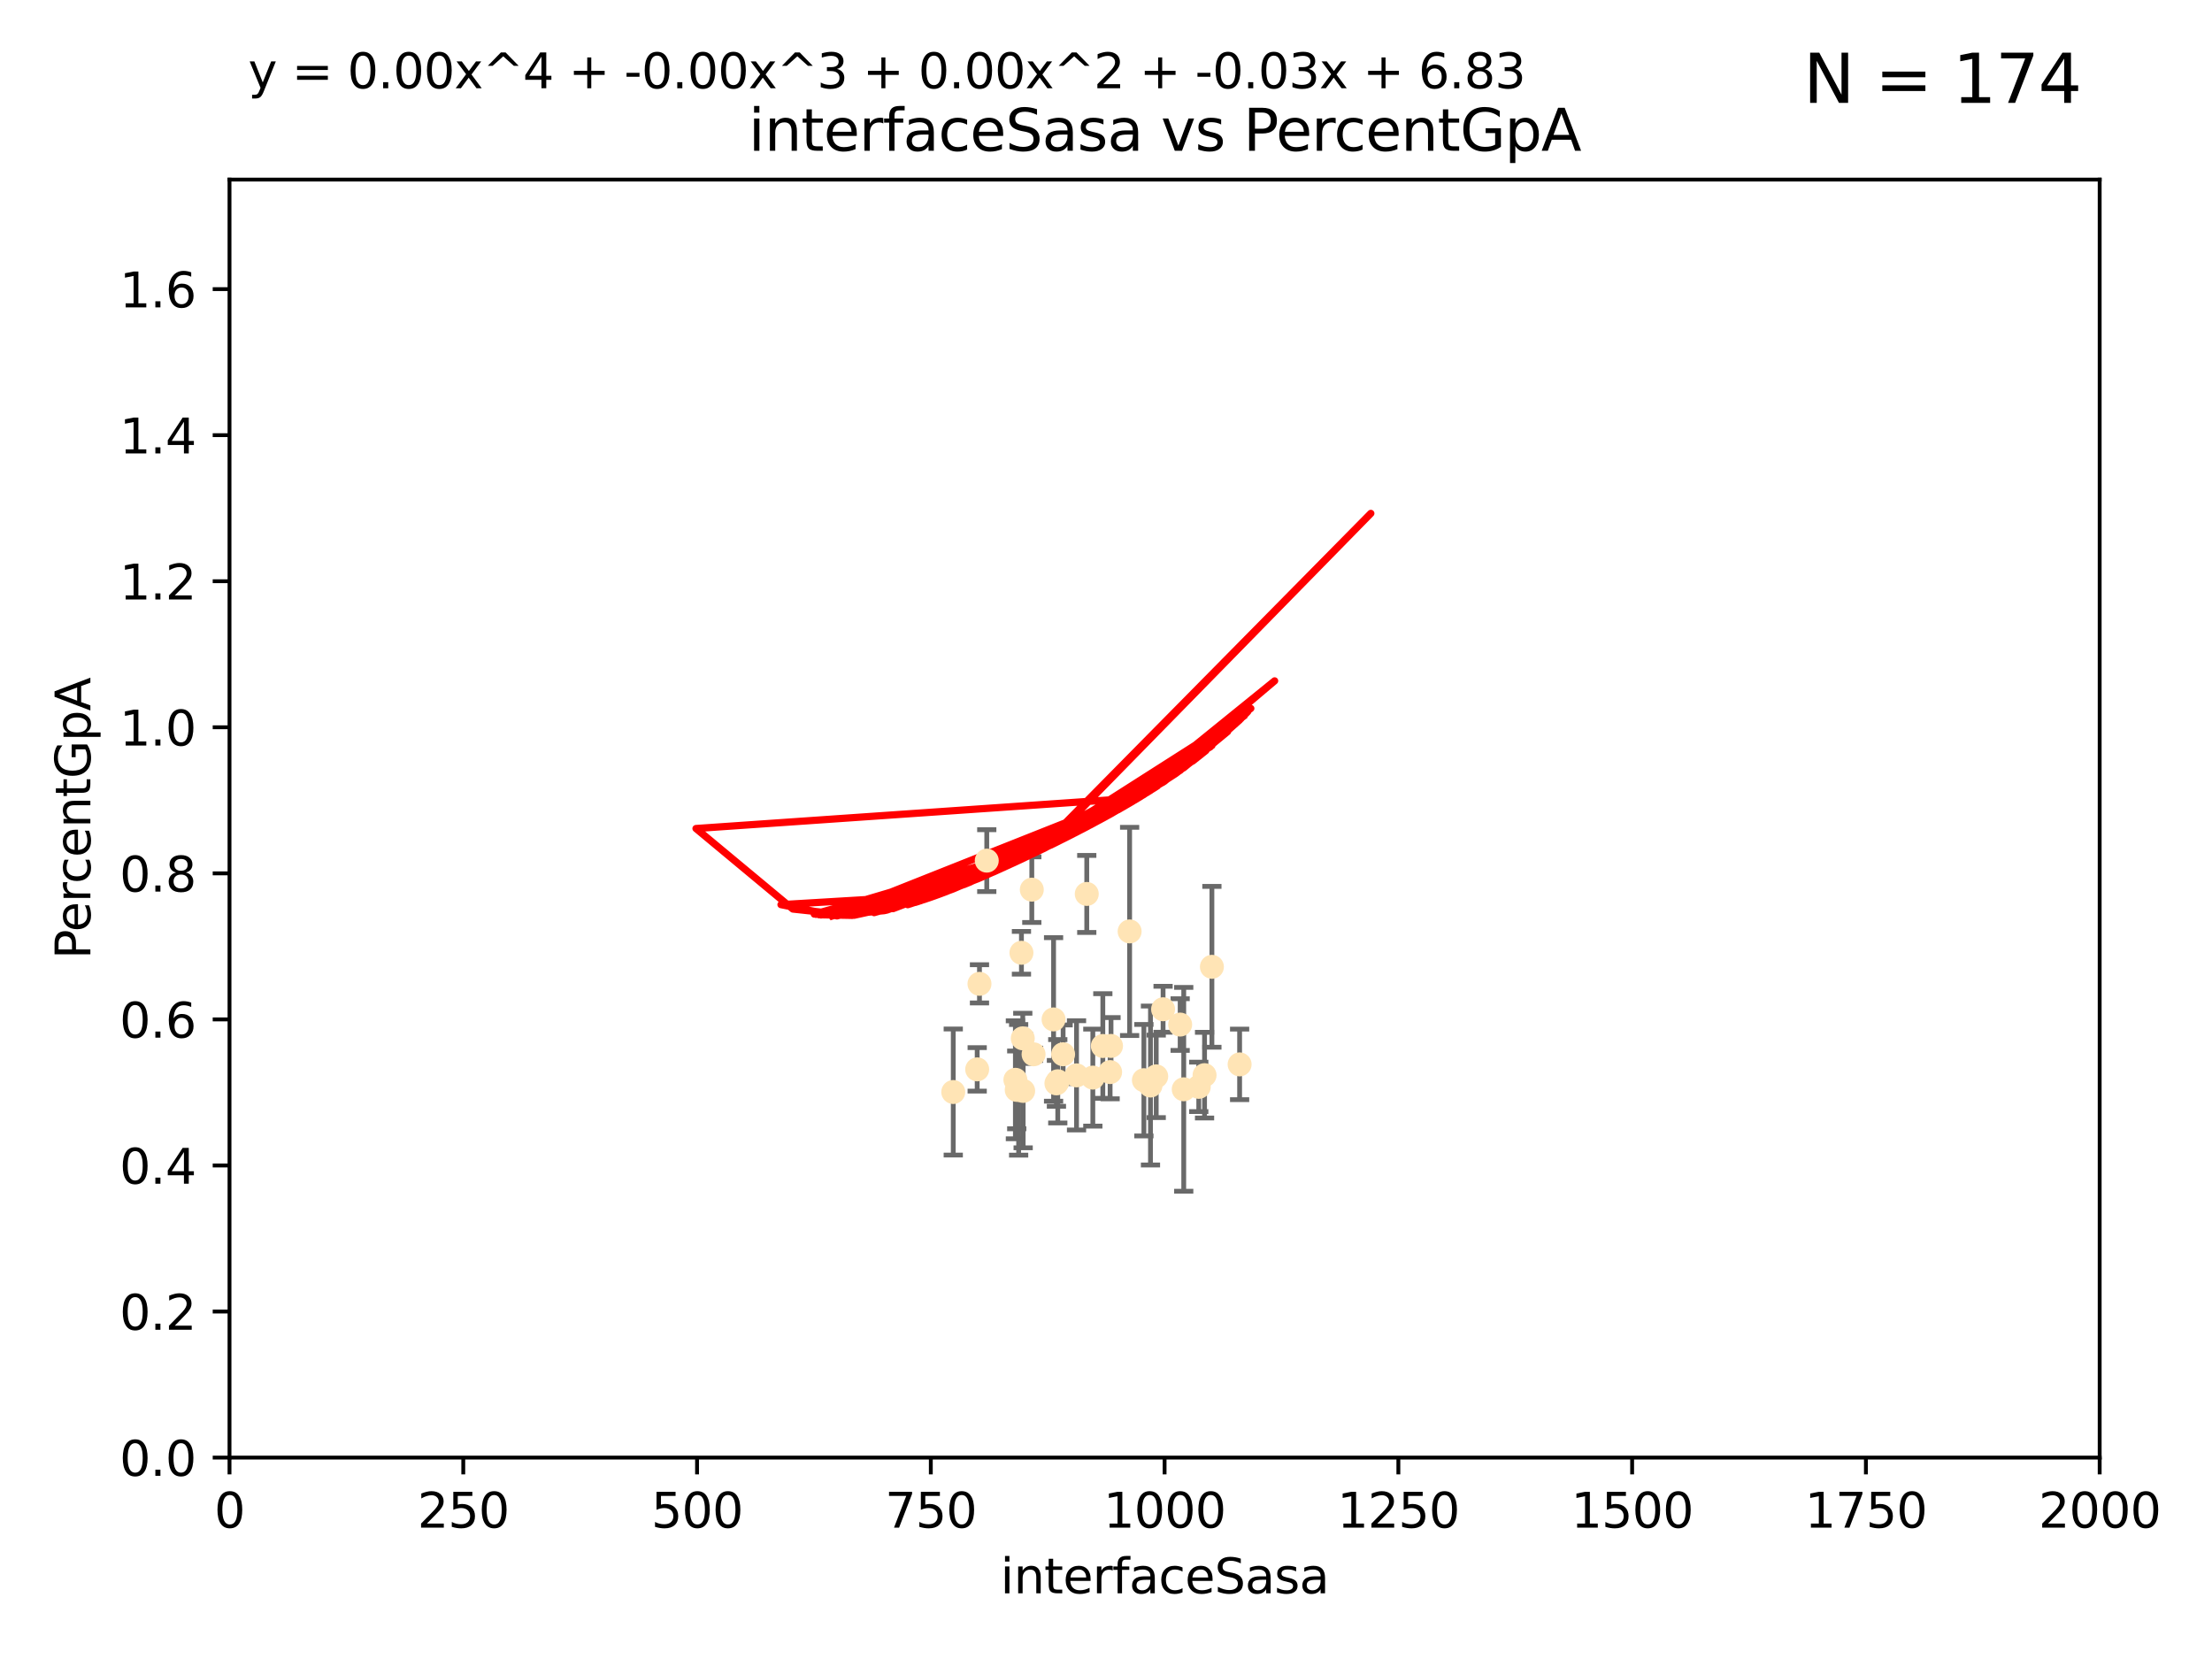 <?xml version="1.0" encoding="utf-8" standalone="no"?>
<!DOCTYPE svg PUBLIC "-//W3C//DTD SVG 1.1//EN"
  "http://www.w3.org/Graphics/SVG/1.1/DTD/svg11.dtd">
<svg xmlns:xlink="http://www.w3.org/1999/xlink" width="460.8pt" height="345.6pt" viewBox="0 0 460.8 345.6" xmlns="http://www.w3.org/2000/svg" version="1.1">
 <defs>
  <style type="text/css">*{stroke-linejoin: round; stroke-linecap: butt}</style>
 </defs>
 <g id="figure_1">
  <g id="patch_1">
   <path d="M 0 345.6 
L 460.8 345.6 
L 460.8 0 
L 0 0 
z
" style="fill: #ffffff"/>
  </g>
  <g id="axes_1">
   <g id="patch_2">
    <path d="M 47.81 303.64 
L 437.4 303.64 
L 437.4 37.411 
L 47.81 37.411 
z
" style="fill: #ffffff"/>
   </g>
   <g id="PathCollection_1">
    <defs>
     <path id="m90f644a876" d="M 0 1.118 
C 0.297 1.118 0.581 1 0.791 0.791 
C 1 0.581 1.118 0.297 1.118 0 
C 1.118 -0.297 1 -0.581 0.791 -0.791 
C 0.581 -1 0.297 -1.118 0 -1.118 
C -0.297 -1.118 -0.581 -1 -0.791 -0.791 
C -1 -0.581 -1.118 -0.297 -1.118 0 
C -1.118 0.297 -1 0.581 -0.791 0.791 
C -0.581 1 -0.297 1.118 0 1.118 
z
" style="stroke: #ffe4b5"/>
    </defs>
    <g clip-path="url(#pd48ec2a8b0)">
     <use xlink:href="#m90f644a876" x="249.725" y="226.411" style="fill: #ffe4b5; stroke: #ffe4b5"/>
     <use xlink:href="#m90f644a876" x="258.235" y="221.731" style="fill: #ffe4b5; stroke: #ffe4b5"/>
     <use xlink:href="#m90f644a876" x="226.392" y="186.224" style="fill: #ffe4b5; stroke: #ffe4b5"/>
     <use xlink:href="#m90f644a876" x="250.931" y="223.977" style="fill: #ffe4b5; stroke: #ffe4b5"/>
     <use xlink:href="#m90f644a876" x="220.354" y="225.249" style="fill: #ffe4b5; stroke: #ffe4b5"/>
     <use xlink:href="#m90f644a876" x="221.466" y="219.624" style="fill: #ffe4b5; stroke: #ffe4b5"/>
     <use xlink:href="#m90f644a876" x="239.666" y="226.135" style="fill: #ffe4b5; stroke: #ffe4b5"/>
     <use xlink:href="#m90f644a876" x="205.561" y="179.285" style="fill: #ffe4b5; stroke: #ffe4b5"/>
     <use xlink:href="#m90f644a876" x="227.656" y="224.484" style="fill: #ffe4b5; stroke: #ffe4b5"/>
     <use xlink:href="#m90f644a876" x="231.256" y="223.332" style="fill: #ffe4b5; stroke: #ffe4b5"/>
     <use xlink:href="#m90f644a876" x="220.073" y="225.686" style="fill: #ffe4b5; stroke: #ffe4b5"/>
     <use xlink:href="#m90f644a876" x="242.291" y="210.247" style="fill: #ffe4b5; stroke: #ffe4b5"/>
     <use xlink:href="#m90f644a876" x="215.312" y="219.631" style="fill: #ffe4b5; stroke: #ffe4b5"/>
     <use xlink:href="#m90f644a876" x="212.786" y="198.481" style="fill: #ffe4b5; stroke: #ffe4b5"/>
     <use xlink:href="#m90f644a876" x="204.043" y="204.951" style="fill: #ffe4b5; stroke: #ffe4b5"/>
     <use xlink:href="#m90f644a876" x="213.062" y="216.303" style="fill: #ffe4b5; stroke: #ffe4b5"/>
     <use xlink:href="#m90f644a876" x="212.201" y="227.029" style="fill: #ffe4b5; stroke: #ffe4b5"/>
     <use xlink:href="#m90f644a876" x="238.296" y="225.021" style="fill: #ffe4b5; stroke: #ffe4b5"/>
     <use xlink:href="#m90f644a876" x="211.804" y="227.043" style="fill: #ffe4b5; stroke: #ffe4b5"/>
     <use xlink:href="#m90f644a876" x="231.445" y="217.887" style="fill: #ffe4b5; stroke: #ffe4b5"/>
     <use xlink:href="#m90f644a876" x="235.322" y="194.031" style="fill: #ffe4b5; stroke: #ffe4b5"/>
     <use xlink:href="#m90f644a876" x="246.594" y="226.92" style="fill: #ffe4b5; stroke: #ffe4b5"/>
     <use xlink:href="#m90f644a876" x="211.525" y="224.942" style="fill: #ffe4b5; stroke: #ffe4b5"/>
     <use xlink:href="#m90f644a876" x="240.862" y="224.228" style="fill: #ffe4b5; stroke: #ffe4b5"/>
     <use xlink:href="#m90f644a876" x="229.739" y="217.903" style="fill: #ffe4b5; stroke: #ffe4b5"/>
     <use xlink:href="#m90f644a876" x="214.944" y="185.331" style="fill: #ffe4b5; stroke: #ffe4b5"/>
     <use xlink:href="#m90f644a876" x="213.144" y="227.252" style="fill: #ffe4b5; stroke: #ffe4b5"/>
     <use xlink:href="#m90f644a876" x="224.261" y="224.019" style="fill: #ffe4b5; stroke: #ffe4b5"/>
     <use xlink:href="#m90f644a876" x="245.848" y="213.437" style="fill: #ffe4b5; stroke: #ffe4b5"/>
     <use xlink:href="#m90f644a876" x="252.462" y="201.405" style="fill: #ffe4b5; stroke: #ffe4b5"/>
     <use xlink:href="#m90f644a876" x="198.581" y="227.487" style="fill: #ffe4b5; stroke: #ffe4b5"/>
     <use xlink:href="#m90f644a876" x="203.566" y="222.767" style="fill: #ffe4b5; stroke: #ffe4b5"/>
     <use xlink:href="#m90f644a876" x="219.479" y="212.364" style="fill: #ffe4b5; stroke: #ffe4b5"/>
    </g>
   </g>
   <g id="matplotlib.axis_1">
    <g id="xtick_1">
     <g id="line2d_1">
      <defs>
       <path id="m50565e0f69" d="M 0 0 
L 0 3.5 
" style="stroke: #000000; stroke-width: 0.8"/>
      </defs>
      <g>
       <use xlink:href="#m50565e0f69" x="47.81" y="303.64" style="stroke: #000000; stroke-width: 0.8"/>
      </g>
     </g>
     <g id="text_1">
      <!-- 0 -->
      <g transform="translate(44.629 318.238)scale(0.1 -0.1)">
       <defs>
        <path id="DejaVuSans-30" d="M 2034 4250 
Q 1547 4250 1301 3770 
Q 1056 3291 1056 2328 
Q 1056 1369 1301 889 
Q 1547 409 2034 409 
Q 2525 409 2770 889 
Q 3016 1369 3016 2328 
Q 3016 3291 2770 3770 
Q 2525 4250 2034 4250 
z
M 2034 4750 
Q 2819 4750 3233 4129 
Q 3647 3509 3647 2328 
Q 3647 1150 3233 529 
Q 2819 -91 2034 -91 
Q 1250 -91 836 529 
Q 422 1150 422 2328 
Q 422 3509 836 4129 
Q 1250 4750 2034 4750 
z
" transform="scale(0.016)"/>
       </defs>
       <use xlink:href="#DejaVuSans-30"/>
      </g>
     </g>
    </g>
    <g id="xtick_2">
     <g id="line2d_2">
      <g>
       <use xlink:href="#m50565e0f69" x="96.509" y="303.64" style="stroke: #000000; stroke-width: 0.8"/>
      </g>
     </g>
     <g id="text_2">
      <!-- 250 -->
      <g transform="translate(86.965 318.238)scale(0.1 -0.1)">
       <defs>
        <path id="DejaVuSans-32" d="M 1228 531 
L 3431 531 
L 3431 0 
L 469 0 
L 469 531 
Q 828 903 1448 1529 
Q 2069 2156 2228 2338 
Q 2531 2678 2651 2914 
Q 2772 3150 2772 3378 
Q 2772 3750 2511 3984 
Q 2250 4219 1831 4219 
Q 1534 4219 1204 4116 
Q 875 4013 500 3803 
L 500 4441 
Q 881 4594 1212 4672 
Q 1544 4750 1819 4750 
Q 2544 4750 2975 4387 
Q 3406 4025 3406 3419 
Q 3406 3131 3298 2873 
Q 3191 2616 2906 2266 
Q 2828 2175 2409 1742 
Q 1991 1309 1228 531 
z
" transform="scale(0.016)"/>
        <path id="DejaVuSans-35" d="M 691 4666 
L 3169 4666 
L 3169 4134 
L 1269 4134 
L 1269 2991 
Q 1406 3038 1543 3061 
Q 1681 3084 1819 3084 
Q 2600 3084 3056 2656 
Q 3513 2228 3513 1497 
Q 3513 744 3044 326 
Q 2575 -91 1722 -91 
Q 1428 -91 1123 -41 
Q 819 9 494 109 
L 494 744 
Q 775 591 1075 516 
Q 1375 441 1709 441 
Q 2250 441 2565 725 
Q 2881 1009 2881 1497 
Q 2881 1984 2565 2268 
Q 2250 2553 1709 2553 
Q 1456 2553 1204 2497 
Q 953 2441 691 2322 
L 691 4666 
z
" transform="scale(0.016)"/>
       </defs>
       <use xlink:href="#DejaVuSans-32"/>
       <use xlink:href="#DejaVuSans-35" x="63.623"/>
       <use xlink:href="#DejaVuSans-30" x="127.246"/>
      </g>
     </g>
    </g>
    <g id="xtick_3">
     <g id="line2d_3">
      <g>
       <use xlink:href="#m50565e0f69" x="145.208" y="303.64" style="stroke: #000000; stroke-width: 0.8"/>
      </g>
     </g>
     <g id="text_3">
      <!-- 500 -->
      <g transform="translate(135.664 318.238)scale(0.1 -0.1)">
       <use xlink:href="#DejaVuSans-35"/>
       <use xlink:href="#DejaVuSans-30" x="63.623"/>
       <use xlink:href="#DejaVuSans-30" x="127.246"/>
      </g>
     </g>
    </g>
    <g id="xtick_4">
     <g id="line2d_4">
      <g>
       <use xlink:href="#m50565e0f69" x="193.906" y="303.64" style="stroke: #000000; stroke-width: 0.8"/>
      </g>
     </g>
     <g id="text_4">
      <!-- 750 -->
      <g transform="translate(184.363 318.238)scale(0.1 -0.1)">
       <defs>
        <path id="DejaVuSans-37" d="M 525 4666 
L 3525 4666 
L 3525 4397 
L 1831 0 
L 1172 0 
L 2766 4134 
L 525 4134 
L 525 4666 
z
" transform="scale(0.016)"/>
       </defs>
       <use xlink:href="#DejaVuSans-37"/>
       <use xlink:href="#DejaVuSans-35" x="63.623"/>
       <use xlink:href="#DejaVuSans-30" x="127.246"/>
      </g>
     </g>
    </g>
    <g id="xtick_5">
     <g id="line2d_5">
      <g>
       <use xlink:href="#m50565e0f69" x="242.605" y="303.64" style="stroke: #000000; stroke-width: 0.8"/>
      </g>
     </g>
     <g id="text_5">
      <!-- 1000 -->
      <g transform="translate(229.88 318.238)scale(0.1 -0.1)">
       <defs>
        <path id="DejaVuSans-31" d="M 794 531 
L 1825 531 
L 1825 4091 
L 703 3866 
L 703 4441 
L 1819 4666 
L 2450 4666 
L 2450 531 
L 3481 531 
L 3481 0 
L 794 0 
L 794 531 
z
" transform="scale(0.016)"/>
       </defs>
       <use xlink:href="#DejaVuSans-31"/>
       <use xlink:href="#DejaVuSans-30" x="63.623"/>
       <use xlink:href="#DejaVuSans-30" x="127.246"/>
       <use xlink:href="#DejaVuSans-30" x="190.869"/>
      </g>
     </g>
    </g>
    <g id="xtick_6">
     <g id="line2d_6">
      <g>
       <use xlink:href="#m50565e0f69" x="291.304" y="303.64" style="stroke: #000000; stroke-width: 0.8"/>
      </g>
     </g>
     <g id="text_6">
      <!-- 1250 -->
      <g transform="translate(278.579 318.238)scale(0.1 -0.1)">
       <use xlink:href="#DejaVuSans-31"/>
       <use xlink:href="#DejaVuSans-32" x="63.623"/>
       <use xlink:href="#DejaVuSans-35" x="127.246"/>
       <use xlink:href="#DejaVuSans-30" x="190.869"/>
      </g>
     </g>
    </g>
    <g id="xtick_7">
     <g id="line2d_7">
      <g>
       <use xlink:href="#m50565e0f69" x="340.002" y="303.64" style="stroke: #000000; stroke-width: 0.8"/>
      </g>
     </g>
     <g id="text_7">
      <!-- 1500 -->
      <g transform="translate(327.277 318.238)scale(0.1 -0.1)">
       <use xlink:href="#DejaVuSans-31"/>
       <use xlink:href="#DejaVuSans-35" x="63.623"/>
       <use xlink:href="#DejaVuSans-30" x="127.246"/>
       <use xlink:href="#DejaVuSans-30" x="190.869"/>
      </g>
     </g>
    </g>
    <g id="xtick_8">
     <g id="line2d_8">
      <g>
       <use xlink:href="#m50565e0f69" x="388.701" y="303.64" style="stroke: #000000; stroke-width: 0.8"/>
      </g>
     </g>
     <g id="text_8">
      <!-- 1750 -->
      <g transform="translate(375.976 318.238)scale(0.1 -0.1)">
       <use xlink:href="#DejaVuSans-31"/>
       <use xlink:href="#DejaVuSans-37" x="63.623"/>
       <use xlink:href="#DejaVuSans-35" x="127.246"/>
       <use xlink:href="#DejaVuSans-30" x="190.869"/>
      </g>
     </g>
    </g>
    <g id="xtick_9">
     <g id="line2d_9">
      <g>
       <use xlink:href="#m50565e0f69" x="437.4" y="303.64" style="stroke: #000000; stroke-width: 0.8"/>
      </g>
     </g>
     <g id="text_9">
      <!-- 2000 -->
      <g transform="translate(424.675 318.238)scale(0.1 -0.1)">
       <use xlink:href="#DejaVuSans-32"/>
       <use xlink:href="#DejaVuSans-30" x="63.623"/>
       <use xlink:href="#DejaVuSans-30" x="127.246"/>
       <use xlink:href="#DejaVuSans-30" x="190.869"/>
      </g>
     </g>
    </g>
    <g id="text_10">
     <!-- interfaceSasa -->
     <g transform="translate(208.398 331.917)scale(0.1 -0.1)">
      <defs>
       <path id="DejaVuSans-69" d="M 603 3500 
L 1178 3500 
L 1178 0 
L 603 0 
L 603 3500 
z
M 603 4863 
L 1178 4863 
L 1178 4134 
L 603 4134 
L 603 4863 
z
" transform="scale(0.016)"/>
       <path id="DejaVuSans-6e" d="M 3513 2113 
L 3513 0 
L 2938 0 
L 2938 2094 
Q 2938 2591 2744 2837 
Q 2550 3084 2163 3084 
Q 1697 3084 1428 2787 
Q 1159 2491 1159 1978 
L 1159 0 
L 581 0 
L 581 3500 
L 1159 3500 
L 1159 2956 
Q 1366 3272 1645 3428 
Q 1925 3584 2291 3584 
Q 2894 3584 3203 3211 
Q 3513 2838 3513 2113 
z
" transform="scale(0.016)"/>
       <path id="DejaVuSans-74" d="M 1172 4494 
L 1172 3500 
L 2356 3500 
L 2356 3053 
L 1172 3053 
L 1172 1153 
Q 1172 725 1289 603 
Q 1406 481 1766 481 
L 2356 481 
L 2356 0 
L 1766 0 
Q 1100 0 847 248 
Q 594 497 594 1153 
L 594 3053 
L 172 3053 
L 172 3500 
L 594 3500 
L 594 4494 
L 1172 4494 
z
" transform="scale(0.016)"/>
       <path id="DejaVuSans-65" d="M 3597 1894 
L 3597 1613 
L 953 1613 
Q 991 1019 1311 708 
Q 1631 397 2203 397 
Q 2534 397 2845 478 
Q 3156 559 3463 722 
L 3463 178 
Q 3153 47 2828 -22 
Q 2503 -91 2169 -91 
Q 1331 -91 842 396 
Q 353 884 353 1716 
Q 353 2575 817 3079 
Q 1281 3584 2069 3584 
Q 2775 3584 3186 3129 
Q 3597 2675 3597 1894 
z
M 3022 2063 
Q 3016 2534 2758 2815 
Q 2500 3097 2075 3097 
Q 1594 3097 1305 2825 
Q 1016 2553 972 2059 
L 3022 2063 
z
" transform="scale(0.016)"/>
       <path id="DejaVuSans-72" d="M 2631 2963 
Q 2534 3019 2420 3045 
Q 2306 3072 2169 3072 
Q 1681 3072 1420 2755 
Q 1159 2438 1159 1844 
L 1159 0 
L 581 0 
L 581 3500 
L 1159 3500 
L 1159 2956 
Q 1341 3275 1631 3429 
Q 1922 3584 2338 3584 
Q 2397 3584 2469 3576 
Q 2541 3569 2628 3553 
L 2631 2963 
z
" transform="scale(0.016)"/>
       <path id="DejaVuSans-66" d="M 2375 4863 
L 2375 4384 
L 1825 4384 
Q 1516 4384 1395 4259 
Q 1275 4134 1275 3809 
L 1275 3500 
L 2222 3500 
L 2222 3053 
L 1275 3053 
L 1275 0 
L 697 0 
L 697 3053 
L 147 3053 
L 147 3500 
L 697 3500 
L 697 3744 
Q 697 4328 969 4595 
Q 1241 4863 1831 4863 
L 2375 4863 
z
" transform="scale(0.016)"/>
       <path id="DejaVuSans-61" d="M 2194 1759 
Q 1497 1759 1228 1600 
Q 959 1441 959 1056 
Q 959 750 1161 570 
Q 1363 391 1709 391 
Q 2188 391 2477 730 
Q 2766 1069 2766 1631 
L 2766 1759 
L 2194 1759 
z
M 3341 1997 
L 3341 0 
L 2766 0 
L 2766 531 
Q 2569 213 2275 61 
Q 1981 -91 1556 -91 
Q 1019 -91 701 211 
Q 384 513 384 1019 
Q 384 1609 779 1909 
Q 1175 2209 1959 2209 
L 2766 2209 
L 2766 2266 
Q 2766 2663 2505 2880 
Q 2244 3097 1772 3097 
Q 1472 3097 1187 3025 
Q 903 2953 641 2809 
L 641 3341 
Q 956 3463 1253 3523 
Q 1550 3584 1831 3584 
Q 2591 3584 2966 3190 
Q 3341 2797 3341 1997 
z
" transform="scale(0.016)"/>
       <path id="DejaVuSans-63" d="M 3122 3366 
L 3122 2828 
Q 2878 2963 2633 3030 
Q 2388 3097 2138 3097 
Q 1578 3097 1268 2742 
Q 959 2388 959 1747 
Q 959 1106 1268 751 
Q 1578 397 2138 397 
Q 2388 397 2633 464 
Q 2878 531 3122 666 
L 3122 134 
Q 2881 22 2623 -34 
Q 2366 -91 2075 -91 
Q 1284 -91 818 406 
Q 353 903 353 1747 
Q 353 2603 823 3093 
Q 1294 3584 2113 3584 
Q 2378 3584 2631 3529 
Q 2884 3475 3122 3366 
z
" transform="scale(0.016)"/>
       <path id="DejaVuSans-53" d="M 3425 4513 
L 3425 3897 
Q 3066 4069 2747 4153 
Q 2428 4238 2131 4238 
Q 1616 4238 1336 4038 
Q 1056 3838 1056 3469 
Q 1056 3159 1242 3001 
Q 1428 2844 1947 2747 
L 2328 2669 
Q 3034 2534 3370 2195 
Q 3706 1856 3706 1288 
Q 3706 609 3251 259 
Q 2797 -91 1919 -91 
Q 1588 -91 1214 -16 
Q 841 59 441 206 
L 441 856 
Q 825 641 1194 531 
Q 1563 422 1919 422 
Q 2459 422 2753 634 
Q 3047 847 3047 1241 
Q 3047 1584 2836 1778 
Q 2625 1972 2144 2069 
L 1759 2144 
Q 1053 2284 737 2584 
Q 422 2884 422 3419 
Q 422 4038 858 4394 
Q 1294 4750 2059 4750 
Q 2388 4750 2728 4690 
Q 3069 4631 3425 4513 
z
" transform="scale(0.016)"/>
       <path id="DejaVuSans-73" d="M 2834 3397 
L 2834 2853 
Q 2591 2978 2328 3040 
Q 2066 3103 1784 3103 
Q 1356 3103 1142 2972 
Q 928 2841 928 2578 
Q 928 2378 1081 2264 
Q 1234 2150 1697 2047 
L 1894 2003 
Q 2506 1872 2764 1633 
Q 3022 1394 3022 966 
Q 3022 478 2636 193 
Q 2250 -91 1575 -91 
Q 1294 -91 989 -36 
Q 684 19 347 128 
L 347 722 
Q 666 556 975 473 
Q 1284 391 1588 391 
Q 1994 391 2212 530 
Q 2431 669 2431 922 
Q 2431 1156 2273 1281 
Q 2116 1406 1581 1522 
L 1381 1569 
Q 847 1681 609 1914 
Q 372 2147 372 2553 
Q 372 3047 722 3315 
Q 1072 3584 1716 3584 
Q 2034 3584 2315 3537 
Q 2597 3491 2834 3397 
z
" transform="scale(0.016)"/>
      </defs>
      <use xlink:href="#DejaVuSans-69"/>
      <use xlink:href="#DejaVuSans-6e" x="27.783"/>
      <use xlink:href="#DejaVuSans-74" x="91.162"/>
      <use xlink:href="#DejaVuSans-65" x="130.371"/>
      <use xlink:href="#DejaVuSans-72" x="191.895"/>
      <use xlink:href="#DejaVuSans-66" x="233.008"/>
      <use xlink:href="#DejaVuSans-61" x="268.213"/>
      <use xlink:href="#DejaVuSans-63" x="329.492"/>
      <use xlink:href="#DejaVuSans-65" x="384.473"/>
      <use xlink:href="#DejaVuSans-53" x="445.996"/>
      <use xlink:href="#DejaVuSans-61" x="509.473"/>
      <use xlink:href="#DejaVuSans-73" x="570.752"/>
      <use xlink:href="#DejaVuSans-61" x="622.852"/>
     </g>
    </g>
   </g>
   <g id="matplotlib.axis_2">
    <g id="ytick_1">
     <g id="line2d_10">
      <defs>
       <path id="m797863129a" d="M 0 0 
L -3.5 0 
" style="stroke: #000000; stroke-width: 0.8"/>
      </defs>
      <g>
       <use xlink:href="#m797863129a" x="47.81" y="303.64" style="stroke: #000000; stroke-width: 0.8"/>
      </g>
     </g>
     <g id="text_11">
      <!-- 0.0 -->
      <g transform="translate(24.907 307.439)scale(0.1 -0.1)">
       <defs>
        <path id="DejaVuSans-2e" d="M 684 794 
L 1344 794 
L 1344 0 
L 684 0 
L 684 794 
z
" transform="scale(0.016)"/>
       </defs>
       <use xlink:href="#DejaVuSans-30"/>
       <use xlink:href="#DejaVuSans-2e" x="63.623"/>
       <use xlink:href="#DejaVuSans-30" x="95.41"/>
      </g>
     </g>
    </g>
    <g id="ytick_2">
     <g id="line2d_11">
      <g>
       <use xlink:href="#m797863129a" x="47.81" y="273.214" style="stroke: #000000; stroke-width: 0.8"/>
      </g>
     </g>
     <g id="text_12">
      <!-- 0.2 -->
      <g transform="translate(24.907 277.013)scale(0.1 -0.1)">
       <use xlink:href="#DejaVuSans-30"/>
       <use xlink:href="#DejaVuSans-2e" x="63.623"/>
       <use xlink:href="#DejaVuSans-32" x="95.41"/>
      </g>
     </g>
    </g>
    <g id="ytick_3">
     <g id="line2d_12">
      <g>
       <use xlink:href="#m797863129a" x="47.81" y="242.788" style="stroke: #000000; stroke-width: 0.8"/>
      </g>
     </g>
     <g id="text_13">
      <!-- 0.4 -->
      <g transform="translate(24.907 246.587)scale(0.1 -0.1)">
       <defs>
        <path id="DejaVuSans-34" d="M 2419 4116 
L 825 1625 
L 2419 1625 
L 2419 4116 
z
M 2253 4666 
L 3047 4666 
L 3047 1625 
L 3713 1625 
L 3713 1100 
L 3047 1100 
L 3047 0 
L 2419 0 
L 2419 1100 
L 313 1100 
L 313 1709 
L 2253 4666 
z
" transform="scale(0.016)"/>
       </defs>
       <use xlink:href="#DejaVuSans-30"/>
       <use xlink:href="#DejaVuSans-2e" x="63.623"/>
       <use xlink:href="#DejaVuSans-34" x="95.41"/>
      </g>
     </g>
    </g>
    <g id="ytick_4">
     <g id="line2d_13">
      <g>
       <use xlink:href="#m797863129a" x="47.81" y="212.362" style="stroke: #000000; stroke-width: 0.8"/>
      </g>
     </g>
     <g id="text_14">
      <!-- 0.6 -->
      <g transform="translate(24.907 216.161)scale(0.1 -0.1)">
       <defs>
        <path id="DejaVuSans-36" d="M 2113 2584 
Q 1688 2584 1439 2293 
Q 1191 2003 1191 1497 
Q 1191 994 1439 701 
Q 1688 409 2113 409 
Q 2538 409 2786 701 
Q 3034 994 3034 1497 
Q 3034 2003 2786 2293 
Q 2538 2584 2113 2584 
z
M 3366 4563 
L 3366 3988 
Q 3128 4100 2886 4159 
Q 2644 4219 2406 4219 
Q 1781 4219 1451 3797 
Q 1122 3375 1075 2522 
Q 1259 2794 1537 2939 
Q 1816 3084 2150 3084 
Q 2853 3084 3261 2657 
Q 3669 2231 3669 1497 
Q 3669 778 3244 343 
Q 2819 -91 2113 -91 
Q 1303 -91 875 529 
Q 447 1150 447 2328 
Q 447 3434 972 4092 
Q 1497 4750 2381 4750 
Q 2619 4750 2861 4703 
Q 3103 4656 3366 4563 
z
" transform="scale(0.016)"/>
       </defs>
       <use xlink:href="#DejaVuSans-30"/>
       <use xlink:href="#DejaVuSans-2e" x="63.623"/>
       <use xlink:href="#DejaVuSans-36" x="95.41"/>
      </g>
     </g>
    </g>
    <g id="ytick_5">
     <g id="line2d_14">
      <g>
       <use xlink:href="#m797863129a" x="47.81" y="181.935" style="stroke: #000000; stroke-width: 0.8"/>
      </g>
     </g>
     <g id="text_15">
      <!-- 0.8 -->
      <g transform="translate(24.907 185.735)scale(0.1 -0.1)">
       <defs>
        <path id="DejaVuSans-38" d="M 2034 2216 
Q 1584 2216 1326 1975 
Q 1069 1734 1069 1313 
Q 1069 891 1326 650 
Q 1584 409 2034 409 
Q 2484 409 2743 651 
Q 3003 894 3003 1313 
Q 3003 1734 2745 1975 
Q 2488 2216 2034 2216 
z
M 1403 2484 
Q 997 2584 770 2862 
Q 544 3141 544 3541 
Q 544 4100 942 4425 
Q 1341 4750 2034 4750 
Q 2731 4750 3128 4425 
Q 3525 4100 3525 3541 
Q 3525 3141 3298 2862 
Q 3072 2584 2669 2484 
Q 3125 2378 3379 2068 
Q 3634 1759 3634 1313 
Q 3634 634 3220 271 
Q 2806 -91 2034 -91 
Q 1263 -91 848 271 
Q 434 634 434 1313 
Q 434 1759 690 2068 
Q 947 2378 1403 2484 
z
M 1172 3481 
Q 1172 3119 1398 2916 
Q 1625 2713 2034 2713 
Q 2441 2713 2670 2916 
Q 2900 3119 2900 3481 
Q 2900 3844 2670 4047 
Q 2441 4250 2034 4250 
Q 1625 4250 1398 4047 
Q 1172 3844 1172 3481 
z
" transform="scale(0.016)"/>
       </defs>
       <use xlink:href="#DejaVuSans-30"/>
       <use xlink:href="#DejaVuSans-2e" x="63.623"/>
       <use xlink:href="#DejaVuSans-38" x="95.41"/>
      </g>
     </g>
    </g>
    <g id="ytick_6">
     <g id="line2d_15">
      <g>
       <use xlink:href="#m797863129a" x="47.81" y="151.509" style="stroke: #000000; stroke-width: 0.8"/>
      </g>
     </g>
     <g id="text_16">
      <!-- 1.0 -->
      <g transform="translate(24.907 155.308)scale(0.1 -0.1)">
       <use xlink:href="#DejaVuSans-31"/>
       <use xlink:href="#DejaVuSans-2e" x="63.623"/>
       <use xlink:href="#DejaVuSans-30" x="95.41"/>
      </g>
     </g>
    </g>
    <g id="ytick_7">
     <g id="line2d_16">
      <g>
       <use xlink:href="#m797863129a" x="47.81" y="121.083" style="stroke: #000000; stroke-width: 0.8"/>
      </g>
     </g>
     <g id="text_17">
      <!-- 1.2 -->
      <g transform="translate(24.907 124.882)scale(0.1 -0.1)">
       <use xlink:href="#DejaVuSans-31"/>
       <use xlink:href="#DejaVuSans-2e" x="63.623"/>
       <use xlink:href="#DejaVuSans-32" x="95.41"/>
      </g>
     </g>
    </g>
    <g id="ytick_8">
     <g id="line2d_17">
      <g>
       <use xlink:href="#m797863129a" x="47.81" y="90.657" style="stroke: #000000; stroke-width: 0.8"/>
      </g>
     </g>
     <g id="text_18">
      <!-- 1.4 -->
      <g transform="translate(24.907 94.456)scale(0.1 -0.1)">
       <use xlink:href="#DejaVuSans-31"/>
       <use xlink:href="#DejaVuSans-2e" x="63.623"/>
       <use xlink:href="#DejaVuSans-34" x="95.41"/>
      </g>
     </g>
    </g>
    <g id="ytick_9">
     <g id="line2d_18">
      <g>
       <use xlink:href="#m797863129a" x="47.81" y="60.231" style="stroke: #000000; stroke-width: 0.8"/>
      </g>
     </g>
     <g id="text_19">
      <!-- 1.6 -->
      <g transform="translate(24.907 64.03)scale(0.1 -0.1)">
       <use xlink:href="#DejaVuSans-31"/>
       <use xlink:href="#DejaVuSans-2e" x="63.623"/>
       <use xlink:href="#DejaVuSans-36" x="95.41"/>
      </g>
     </g>
    </g>
    <g id="text_20">
     <!-- PercentGpA -->
     <g transform="translate(18.827 199.802)rotate(-90)scale(0.1 -0.1)">
      <defs>
       <path id="DejaVuSans-50" d="M 1259 4147 
L 1259 2394 
L 2053 2394 
Q 2494 2394 2734 2622 
Q 2975 2850 2975 3272 
Q 2975 3691 2734 3919 
Q 2494 4147 2053 4147 
L 1259 4147 
z
M 628 4666 
L 2053 4666 
Q 2838 4666 3239 4311 
Q 3641 3956 3641 3272 
Q 3641 2581 3239 2228 
Q 2838 1875 2053 1875 
L 1259 1875 
L 1259 0 
L 628 0 
L 628 4666 
z
" transform="scale(0.016)"/>
       <path id="DejaVuSans-47" d="M 3809 666 
L 3809 1919 
L 2778 1919 
L 2778 2438 
L 4434 2438 
L 4434 434 
Q 4069 175 3628 42 
Q 3188 -91 2688 -91 
Q 1594 -91 976 548 
Q 359 1188 359 2328 
Q 359 3472 976 4111 
Q 1594 4750 2688 4750 
Q 3144 4750 3555 4637 
Q 3966 4525 4313 4306 
L 4313 3634 
Q 3963 3931 3569 4081 
Q 3175 4231 2741 4231 
Q 1884 4231 1454 3753 
Q 1025 3275 1025 2328 
Q 1025 1384 1454 906 
Q 1884 428 2741 428 
Q 3075 428 3337 486 
Q 3600 544 3809 666 
z
" transform="scale(0.016)"/>
       <path id="DejaVuSans-70" d="M 1159 525 
L 1159 -1331 
L 581 -1331 
L 581 3500 
L 1159 3500 
L 1159 2969 
Q 1341 3281 1617 3432 
Q 1894 3584 2278 3584 
Q 2916 3584 3314 3078 
Q 3713 2572 3713 1747 
Q 3713 922 3314 415 
Q 2916 -91 2278 -91 
Q 1894 -91 1617 61 
Q 1341 213 1159 525 
z
M 3116 1747 
Q 3116 2381 2855 2742 
Q 2594 3103 2138 3103 
Q 1681 3103 1420 2742 
Q 1159 2381 1159 1747 
Q 1159 1113 1420 752 
Q 1681 391 2138 391 
Q 2594 391 2855 752 
Q 3116 1113 3116 1747 
z
" transform="scale(0.016)"/>
       <path id="DejaVuSans-41" d="M 2188 4044 
L 1331 1722 
L 3047 1722 
L 2188 4044 
z
M 1831 4666 
L 2547 4666 
L 4325 0 
L 3669 0 
L 3244 1197 
L 1141 1197 
L 716 0 
L 50 0 
L 1831 4666 
z
" transform="scale(0.016)"/>
      </defs>
      <use xlink:href="#DejaVuSans-50"/>
      <use xlink:href="#DejaVuSans-65" x="56.678"/>
      <use xlink:href="#DejaVuSans-72" x="118.201"/>
      <use xlink:href="#DejaVuSans-63" x="157.064"/>
      <use xlink:href="#DejaVuSans-65" x="212.045"/>
      <use xlink:href="#DejaVuSans-6e" x="273.568"/>
      <use xlink:href="#DejaVuSans-74" x="336.947"/>
      <use xlink:href="#DejaVuSans-47" x="376.156"/>
      <use xlink:href="#DejaVuSans-70" x="453.646"/>
      <use xlink:href="#DejaVuSans-41" x="517.123"/>
     </g>
    </g>
   </g>
   <g id="LineCollection_1">
    <path d="M 249.725 231.559 
L 249.725 221.262 
" clip-path="url(#pd48ec2a8b0)" style="fill: none; stroke: #696969"/>
    <path d="M 258.235 229.083 
L 258.235 214.379 
" clip-path="url(#pd48ec2a8b0)" style="fill: none; stroke: #696969"/>
    <path d="M 226.392 194.25 
L 226.392 178.199 
" clip-path="url(#pd48ec2a8b0)" style="fill: none; stroke: #696969"/>
    <path d="M 250.931 232.904 
L 250.931 215.05 
" clip-path="url(#pd48ec2a8b0)" style="fill: none; stroke: #696969"/>
    <path d="M 220.354 233.934 
L 220.354 216.564 
" clip-path="url(#pd48ec2a8b0)" style="fill: none; stroke: #696969"/>
    <path d="M 221.466 225.731 
L 221.466 213.516 
" clip-path="url(#pd48ec2a8b0)" style="fill: none; stroke: #696969"/>
    <path d="M 239.666 242.688 
L 239.666 209.582 
" clip-path="url(#pd48ec2a8b0)" style="fill: none; stroke: #696969"/>
    <path d="M 205.561 185.727 
L 205.561 172.842 
" clip-path="url(#pd48ec2a8b0)" style="fill: none; stroke: #696969"/>
    <path d="M 227.656 234.588 
L 227.656 214.38 
" clip-path="url(#pd48ec2a8b0)" style="fill: none; stroke: #696969"/>
    <path d="M 231.256 228.9 
L 231.256 217.765 
" clip-path="url(#pd48ec2a8b0)" style="fill: none; stroke: #696969"/>
    <path d="M 220.073 230.461 
L 220.073 220.911 
" clip-path="url(#pd48ec2a8b0)" style="fill: none; stroke: #696969"/>
    <path d="M 242.291 215.032 
L 242.291 205.463 
" clip-path="url(#pd48ec2a8b0)" style="fill: none; stroke: #696969"/>
    <path d="M 215.312 220.906 
L 215.312 218.356 
" clip-path="url(#pd48ec2a8b0)" style="fill: none; stroke: #696969"/>
    <path d="M 212.786 202.928 
L 212.786 194.034 
" clip-path="url(#pd48ec2a8b0)" style="fill: none; stroke: #696969"/>
    <path d="M 204.043 208.934 
L 204.043 200.969 
" clip-path="url(#pd48ec2a8b0)" style="fill: none; stroke: #696969"/>
    <path d="M 213.062 221.528 
L 213.062 211.077 
" clip-path="url(#pd48ec2a8b0)" style="fill: none; stroke: #696969"/>
    <path d="M 212.201 240.638 
L 212.201 213.42 
" clip-path="url(#pd48ec2a8b0)" style="fill: none; stroke: #696969"/>
    <path d="M 238.296 236.633 
L 238.296 213.409 
" clip-path="url(#pd48ec2a8b0)" style="fill: none; stroke: #696969"/>
    <path d="M 211.804 235.144 
L 211.804 218.942 
" clip-path="url(#pd48ec2a8b0)" style="fill: none; stroke: #696969"/>
    <path d="M 231.445 223.795 
L 231.445 211.979 
" clip-path="url(#pd48ec2a8b0)" style="fill: none; stroke: #696969"/>
    <path d="M 235.322 215.715 
L 235.322 172.348 
" clip-path="url(#pd48ec2a8b0)" style="fill: none; stroke: #696969"/>
    <path d="M 246.594 248.148 
L 246.594 205.692 
" clip-path="url(#pd48ec2a8b0)" style="fill: none; stroke: #696969"/>
    <path d="M 211.525 237.227 
L 211.525 212.657 
" clip-path="url(#pd48ec2a8b0)" style="fill: none; stroke: #696969"/>
    <path d="M 240.862 232.817 
L 240.862 215.638 
" clip-path="url(#pd48ec2a8b0)" style="fill: none; stroke: #696969"/>
    <path d="M 229.739 228.801 
L 229.739 207.004 
" clip-path="url(#pd48ec2a8b0)" style="fill: none; stroke: #696969"/>
    <path d="M 214.944 192.169 
L 214.944 178.494 
" clip-path="url(#pd48ec2a8b0)" style="fill: none; stroke: #696969"/>
    <path d="M 213.144 239.103 
L 213.144 215.401 
" clip-path="url(#pd48ec2a8b0)" style="fill: none; stroke: #696969"/>
    <path d="M 224.261 235.397 
L 224.261 212.641 
" clip-path="url(#pd48ec2a8b0)" style="fill: none; stroke: #696969"/>
    <path d="M 245.848 218.815 
L 245.848 208.058 
" clip-path="url(#pd48ec2a8b0)" style="fill: none; stroke: #696969"/>
    <path d="M 252.462 218.157 
L 252.462 184.653 
" clip-path="url(#pd48ec2a8b0)" style="fill: none; stroke: #696969"/>
    <path d="M 198.581 240.614 
L 198.581 214.36 
" clip-path="url(#pd48ec2a8b0)" style="fill: none; stroke: #696969"/>
    <path d="M 203.566 227.296 
L 203.566 218.238 
" clip-path="url(#pd48ec2a8b0)" style="fill: none; stroke: #696969"/>
    <path d="M 219.479 229.396 
L 219.479 195.331 
" clip-path="url(#pd48ec2a8b0)" style="fill: none; stroke: #696969"/>
   </g>
   <g id="line2d_19">
    <defs>
     <path id="m76d8394ced" d="M 2 0 
L -2 -0 
" style="stroke: #696969"/>
    </defs>
    <g clip-path="url(#pd48ec2a8b0)">
     <use xlink:href="#m76d8394ced" x="249.725" y="231.559" style="fill: #696969; stroke: #696969"/>
     <use xlink:href="#m76d8394ced" x="258.235" y="229.083" style="fill: #696969; stroke: #696969"/>
     <use xlink:href="#m76d8394ced" x="226.392" y="194.25" style="fill: #696969; stroke: #696969"/>
     <use xlink:href="#m76d8394ced" x="250.931" y="232.904" style="fill: #696969; stroke: #696969"/>
     <use xlink:href="#m76d8394ced" x="220.354" y="233.934" style="fill: #696969; stroke: #696969"/>
     <use xlink:href="#m76d8394ced" x="221.466" y="225.731" style="fill: #696969; stroke: #696969"/>
     <use xlink:href="#m76d8394ced" x="239.666" y="242.688" style="fill: #696969; stroke: #696969"/>
     <use xlink:href="#m76d8394ced" x="205.561" y="185.727" style="fill: #696969; stroke: #696969"/>
     <use xlink:href="#m76d8394ced" x="227.656" y="234.588" style="fill: #696969; stroke: #696969"/>
     <use xlink:href="#m76d8394ced" x="231.256" y="228.9" style="fill: #696969; stroke: #696969"/>
     <use xlink:href="#m76d8394ced" x="220.073" y="230.461" style="fill: #696969; stroke: #696969"/>
     <use xlink:href="#m76d8394ced" x="242.291" y="215.032" style="fill: #696969; stroke: #696969"/>
     <use xlink:href="#m76d8394ced" x="215.312" y="220.906" style="fill: #696969; stroke: #696969"/>
     <use xlink:href="#m76d8394ced" x="212.786" y="202.928" style="fill: #696969; stroke: #696969"/>
     <use xlink:href="#m76d8394ced" x="204.043" y="208.934" style="fill: #696969; stroke: #696969"/>
     <use xlink:href="#m76d8394ced" x="213.062" y="221.528" style="fill: #696969; stroke: #696969"/>
     <use xlink:href="#m76d8394ced" x="212.201" y="240.638" style="fill: #696969; stroke: #696969"/>
     <use xlink:href="#m76d8394ced" x="238.296" y="236.633" style="fill: #696969; stroke: #696969"/>
     <use xlink:href="#m76d8394ced" x="211.804" y="235.144" style="fill: #696969; stroke: #696969"/>
     <use xlink:href="#m76d8394ced" x="231.445" y="223.795" style="fill: #696969; stroke: #696969"/>
     <use xlink:href="#m76d8394ced" x="235.322" y="215.715" style="fill: #696969; stroke: #696969"/>
     <use xlink:href="#m76d8394ced" x="246.594" y="248.148" style="fill: #696969; stroke: #696969"/>
     <use xlink:href="#m76d8394ced" x="211.525" y="237.227" style="fill: #696969; stroke: #696969"/>
     <use xlink:href="#m76d8394ced" x="240.862" y="232.817" style="fill: #696969; stroke: #696969"/>
     <use xlink:href="#m76d8394ced" x="229.739" y="228.801" style="fill: #696969; stroke: #696969"/>
     <use xlink:href="#m76d8394ced" x="214.944" y="192.169" style="fill: #696969; stroke: #696969"/>
     <use xlink:href="#m76d8394ced" x="213.144" y="239.103" style="fill: #696969; stroke: #696969"/>
     <use xlink:href="#m76d8394ced" x="224.261" y="235.397" style="fill: #696969; stroke: #696969"/>
     <use xlink:href="#m76d8394ced" x="245.848" y="218.815" style="fill: #696969; stroke: #696969"/>
     <use xlink:href="#m76d8394ced" x="252.462" y="218.157" style="fill: #696969; stroke: #696969"/>
     <use xlink:href="#m76d8394ced" x="198.581" y="240.614" style="fill: #696969; stroke: #696969"/>
     <use xlink:href="#m76d8394ced" x="203.566" y="227.296" style="fill: #696969; stroke: #696969"/>
     <use xlink:href="#m76d8394ced" x="219.479" y="229.396" style="fill: #696969; stroke: #696969"/>
    </g>
   </g>
   <g id="line2d_20">
    <g clip-path="url(#pd48ec2a8b0)">
     <use xlink:href="#m76d8394ced" x="249.725" y="221.262" style="fill: #696969; stroke: #696969"/>
     <use xlink:href="#m76d8394ced" x="258.235" y="214.379" style="fill: #696969; stroke: #696969"/>
     <use xlink:href="#m76d8394ced" x="226.392" y="178.199" style="fill: #696969; stroke: #696969"/>
     <use xlink:href="#m76d8394ced" x="250.931" y="215.05" style="fill: #696969; stroke: #696969"/>
     <use xlink:href="#m76d8394ced" x="220.354" y="216.564" style="fill: #696969; stroke: #696969"/>
     <use xlink:href="#m76d8394ced" x="221.466" y="213.516" style="fill: #696969; stroke: #696969"/>
     <use xlink:href="#m76d8394ced" x="239.666" y="209.582" style="fill: #696969; stroke: #696969"/>
     <use xlink:href="#m76d8394ced" x="205.561" y="172.842" style="fill: #696969; stroke: #696969"/>
     <use xlink:href="#m76d8394ced" x="227.656" y="214.38" style="fill: #696969; stroke: #696969"/>
     <use xlink:href="#m76d8394ced" x="231.256" y="217.765" style="fill: #696969; stroke: #696969"/>
     <use xlink:href="#m76d8394ced" x="220.073" y="220.911" style="fill: #696969; stroke: #696969"/>
     <use xlink:href="#m76d8394ced" x="242.291" y="205.463" style="fill: #696969; stroke: #696969"/>
     <use xlink:href="#m76d8394ced" x="215.312" y="218.356" style="fill: #696969; stroke: #696969"/>
     <use xlink:href="#m76d8394ced" x="212.786" y="194.034" style="fill: #696969; stroke: #696969"/>
     <use xlink:href="#m76d8394ced" x="204.043" y="200.969" style="fill: #696969; stroke: #696969"/>
     <use xlink:href="#m76d8394ced" x="213.062" y="211.077" style="fill: #696969; stroke: #696969"/>
     <use xlink:href="#m76d8394ced" x="212.201" y="213.42" style="fill: #696969; stroke: #696969"/>
     <use xlink:href="#m76d8394ced" x="238.296" y="213.409" style="fill: #696969; stroke: #696969"/>
     <use xlink:href="#m76d8394ced" x="211.804" y="218.942" style="fill: #696969; stroke: #696969"/>
     <use xlink:href="#m76d8394ced" x="231.445" y="211.979" style="fill: #696969; stroke: #696969"/>
     <use xlink:href="#m76d8394ced" x="235.322" y="172.348" style="fill: #696969; stroke: #696969"/>
     <use xlink:href="#m76d8394ced" x="246.594" y="205.692" style="fill: #696969; stroke: #696969"/>
     <use xlink:href="#m76d8394ced" x="211.525" y="212.657" style="fill: #696969; stroke: #696969"/>
     <use xlink:href="#m76d8394ced" x="240.862" y="215.638" style="fill: #696969; stroke: #696969"/>
     <use xlink:href="#m76d8394ced" x="229.739" y="207.004" style="fill: #696969; stroke: #696969"/>
     <use xlink:href="#m76d8394ced" x="214.944" y="178.494" style="fill: #696969; stroke: #696969"/>
     <use xlink:href="#m76d8394ced" x="213.144" y="215.401" style="fill: #696969; stroke: #696969"/>
     <use xlink:href="#m76d8394ced" x="224.261" y="212.641" style="fill: #696969; stroke: #696969"/>
     <use xlink:href="#m76d8394ced" x="245.848" y="208.058" style="fill: #696969; stroke: #696969"/>
     <use xlink:href="#m76d8394ced" x="252.462" y="184.653" style="fill: #696969; stroke: #696969"/>
     <use xlink:href="#m76d8394ced" x="198.581" y="214.36" style="fill: #696969; stroke: #696969"/>
     <use xlink:href="#m76d8394ced" x="203.566" y="218.238" style="fill: #696969; stroke: #696969"/>
     <use xlink:href="#m76d8394ced" x="219.479" y="195.331" style="fill: #696969; stroke: #696969"/>
    </g>
   </g>
   <g id="line2d_21">
    <path d="M 258.839 149.385 
L 235.526 167.187 
L 265.53 141.838 
L 231.145 169.69 
L 225.86 172.531 
L 242.554 162.777 
L 259.065 149.155 
L 259.932 148.255 
L 208.925 180.774 
L 258.5 149.729 
L 216.635 177.16 
L 249.725 157.562 
L 258.235 149.995 
L 222.161 174.43 
L 194.329 186.77 
L 226.392 172.252 
L 238.226 165.558 
L 250.931 156.593 
L 244.888 161.173 
L 236.422 166.654 
L 220.354 175.337 
L 231.733 169.363 
L 221.466 174.781 
L 251.201 156.371 
L 248.492 158.523 
L 201.856 183.855 
L 223.897 173.547 
L 226.614 172.136 
L 225.446 172.747 
L 214.128 178.36 
L 240.527 164.109 
L 230.29 170.161 
L 218.885 176.063 
L 226.597 172.145 
L 200.86 184.265 
L 217.42 176.78 
L 235.941 166.941 
L 232.912 168.699 
L 239.666 164.658 
L 222.518 174.25 
L 203.96 182.966 
L 194.296 186.781 
L 205.561 182.273 
L 229.119 170.799 
L 237.649 165.912 
L 231.256 169.628 
L 250.183 157.198 
L 220.073 175.476 
L 207.351 181.482 
L 195.114 186.489 
L 182.088 190.124 
L 242.291 162.952 
L 203.825 183.024 
L 204.848 182.583 
L 213.44 178.685 
L 245.901 160.45 
L 196.853 185.845 
L 216.925 177.02 
L 285.569 106.948 
L 215.957 177.487 
L 249.228 157.953 
L 222.039 174.492 
L 189.216 188.432 
L 194.641 186.659 
L 202.173 183.722 
L 191.75 187.647 
L 215.312 177.796 
L 203.704 183.075 
L 208.518 180.958 
L 184.761 189.59 
L 212.786 178.993 
L 206.936 181.667 
L 211.436 179.623 
L 194.076 186.859 
L 171.039 190.611 
L 194.235 186.803 
L 215.692 177.614 
L 231.239 169.638 
L 204.043 182.93 
L 213.062 178.863 
L 212.201 179.267 
L 230.017 170.311 
L 238.296 165.515 
L 211.804 179.452 
L 186.037 189.29 
L 237.381 166.076 
L 224.209 173.387 
L 208.978 180.75 
L 227.208 171.822 
L 231.445 169.523 
L 260.569 147.579 
L 235.322 167.307 
L 255.742 152.4 
L 246.594 159.946 
L 201.453 184.022 
L 248.803 158.283 
L 230.787 169.888 
L 193.316 187.123 
L 211.525 179.581 
L 236.683 166.498 
L 241.109 163.732 
L 184.453 189.658 
L 206.956 181.658 
L 240.862 163.892 
L 173.174 190.773 
L 184.241 189.704 
L 221.914 174.555 
L 237.447 166.036 
L 191.345 187.778 
L 216.376 177.285 
L 169.625 190.424 
L 201.694 183.922 
L 229.69 170.489 
L 211.857 179.427 
L 229.739 170.463 
L 203.87 183.004 
L 189.095 188.467 
L 224.185 173.399 
L 213.144 178.825 
L 224.261 173.36 
L 231.172 169.675 
L 245.848 160.488 
L 195.165 186.47 
L 238.978 165.091 
L 195.469 186.36 
L 192.461 187.412 
L 224.608 173.181 
L 212.203 179.266 
L 195.344 186.405 
L 219.44 175.79 
L 169.993 190.479 
L 208.557 180.941 
L 191.752 187.646 
L 177.951 190.665 
L 193.571 187.035 
L 198.507 185.208 
L 213.405 178.702 
L 189.71 188.285 
L 226.307 172.297 
L 234.242 167.937 
L 201.345 184.066 
L 252.462 155.318 
L 195.523 186.34 
L 197.259 185.691 
L 252.125 155.603 
L 210.251 180.169 
L 198.581 185.179 
L 170.622 190.563 
L 177.582 190.694 
L 203.566 183.134 
L 173.402 190.782 
L 219.479 175.77 
L 223.521 173.74 
L 190.684 187.987 
L 191.109 187.853 
L 195.204 186.456 
L 177.448 190.704 
L 165.166 189.373 
L 144.987 172.594 
L 237.143 166.22 
L 214.975 177.957 
L 205.426 182.332 
L 174.368 190.804 
L 162.692 188.454 
L 194.997 186.531 
L 193.809 186.952 
L 217.753 176.618 
L 173.48 190.785 
L 173.48 190.785 
" clip-path="url(#pd48ec2a8b0)" style="fill: none; stroke: #ff0000; stroke-width: 1.5; stroke-linecap: square"/>
   </g>
   <g id="line2d_22">
    <defs>
     <path id="m4ac2adfbee" d="M 0 2 
C 0.53 2 1.039 1.789 1.414 1.414 
C 1.789 1.039 2 0.53 2 0 
C 2 -0.53 1.789 -1.039 1.414 -1.414 
C 1.039 -1.789 0.53 -2 0 -2 
C -0.53 -2 -1.039 -1.789 -1.414 -1.414 
C -1.789 -1.039 -2 -0.53 -2 0 
C -2 0.53 -1.789 1.039 -1.414 1.414 
C -1.039 1.789 -0.53 2 0 2 
z
" style="stroke: #ffe4b5"/>
    </defs>
    <g clip-path="url(#pd48ec2a8b0)">
     <use xlink:href="#m4ac2adfbee" x="249.725" y="226.411" style="fill: #ffe4b5; stroke: #ffe4b5"/>
     <use xlink:href="#m4ac2adfbee" x="258.235" y="221.731" style="fill: #ffe4b5; stroke: #ffe4b5"/>
     <use xlink:href="#m4ac2adfbee" x="226.392" y="186.224" style="fill: #ffe4b5; stroke: #ffe4b5"/>
     <use xlink:href="#m4ac2adfbee" x="250.931" y="223.977" style="fill: #ffe4b5; stroke: #ffe4b5"/>
     <use xlink:href="#m4ac2adfbee" x="220.354" y="225.249" style="fill: #ffe4b5; stroke: #ffe4b5"/>
     <use xlink:href="#m4ac2adfbee" x="221.466" y="219.624" style="fill: #ffe4b5; stroke: #ffe4b5"/>
     <use xlink:href="#m4ac2adfbee" x="239.666" y="226.135" style="fill: #ffe4b5; stroke: #ffe4b5"/>
     <use xlink:href="#m4ac2adfbee" x="205.561" y="179.285" style="fill: #ffe4b5; stroke: #ffe4b5"/>
     <use xlink:href="#m4ac2adfbee" x="227.656" y="224.484" style="fill: #ffe4b5; stroke: #ffe4b5"/>
     <use xlink:href="#m4ac2adfbee" x="231.256" y="223.332" style="fill: #ffe4b5; stroke: #ffe4b5"/>
     <use xlink:href="#m4ac2adfbee" x="220.073" y="225.686" style="fill: #ffe4b5; stroke: #ffe4b5"/>
     <use xlink:href="#m4ac2adfbee" x="242.291" y="210.247" style="fill: #ffe4b5; stroke: #ffe4b5"/>
     <use xlink:href="#m4ac2adfbee" x="215.312" y="219.631" style="fill: #ffe4b5; stroke: #ffe4b5"/>
     <use xlink:href="#m4ac2adfbee" x="212.786" y="198.481" style="fill: #ffe4b5; stroke: #ffe4b5"/>
     <use xlink:href="#m4ac2adfbee" x="204.043" y="204.951" style="fill: #ffe4b5; stroke: #ffe4b5"/>
     <use xlink:href="#m4ac2adfbee" x="213.062" y="216.303" style="fill: #ffe4b5; stroke: #ffe4b5"/>
     <use xlink:href="#m4ac2adfbee" x="212.201" y="227.029" style="fill: #ffe4b5; stroke: #ffe4b5"/>
     <use xlink:href="#m4ac2adfbee" x="238.296" y="225.021" style="fill: #ffe4b5; stroke: #ffe4b5"/>
     <use xlink:href="#m4ac2adfbee" x="211.804" y="227.043" style="fill: #ffe4b5; stroke: #ffe4b5"/>
     <use xlink:href="#m4ac2adfbee" x="231.445" y="217.887" style="fill: #ffe4b5; stroke: #ffe4b5"/>
     <use xlink:href="#m4ac2adfbee" x="235.322" y="194.031" style="fill: #ffe4b5; stroke: #ffe4b5"/>
     <use xlink:href="#m4ac2adfbee" x="246.594" y="226.92" style="fill: #ffe4b5; stroke: #ffe4b5"/>
     <use xlink:href="#m4ac2adfbee" x="211.525" y="224.942" style="fill: #ffe4b5; stroke: #ffe4b5"/>
     <use xlink:href="#m4ac2adfbee" x="240.862" y="224.228" style="fill: #ffe4b5; stroke: #ffe4b5"/>
     <use xlink:href="#m4ac2adfbee" x="229.739" y="217.903" style="fill: #ffe4b5; stroke: #ffe4b5"/>
     <use xlink:href="#m4ac2adfbee" x="214.944" y="185.331" style="fill: #ffe4b5; stroke: #ffe4b5"/>
     <use xlink:href="#m4ac2adfbee" x="213.144" y="227.252" style="fill: #ffe4b5; stroke: #ffe4b5"/>
     <use xlink:href="#m4ac2adfbee" x="224.261" y="224.019" style="fill: #ffe4b5; stroke: #ffe4b5"/>
     <use xlink:href="#m4ac2adfbee" x="245.848" y="213.437" style="fill: #ffe4b5; stroke: #ffe4b5"/>
     <use xlink:href="#m4ac2adfbee" x="252.462" y="201.405" style="fill: #ffe4b5; stroke: #ffe4b5"/>
     <use xlink:href="#m4ac2adfbee" x="198.581" y="227.487" style="fill: #ffe4b5; stroke: #ffe4b5"/>
     <use xlink:href="#m4ac2adfbee" x="203.566" y="222.767" style="fill: #ffe4b5; stroke: #ffe4b5"/>
     <use xlink:href="#m4ac2adfbee" x="219.479" y="212.364" style="fill: #ffe4b5; stroke: #ffe4b5"/>
    </g>
   </g>
   <g id="patch_3">
    <path d="M 47.81 303.64 
L 47.81 37.411 
" style="fill: none; stroke: #000000; stroke-width: 0.8; stroke-linejoin: miter; stroke-linecap: square"/>
   </g>
   <g id="patch_4">
    <path d="M 437.4 303.64 
L 437.4 37.411 
" style="fill: none; stroke: #000000; stroke-width: 0.8; stroke-linejoin: miter; stroke-linecap: square"/>
   </g>
   <g id="patch_5">
    <path d="M 47.81 303.64 
L 437.4 303.64 
" style="fill: none; stroke: #000000; stroke-width: 0.8; stroke-linejoin: miter; stroke-linecap: square"/>
   </g>
   <g id="patch_6">
    <path d="M 47.81 37.411 
L 437.4 37.411 
" style="fill: none; stroke: #000000; stroke-width: 0.8; stroke-linejoin: miter; stroke-linecap: square"/>
   </g>
   <g id="text_21">
    <!-- N = 174 -->
    <g transform="translate(375.678 21.426)scale(0.14 -0.14)">
     <defs>
      <path id="DejaVuSans-4e" d="M 628 4666 
L 1478 4666 
L 3547 763 
L 3547 4666 
L 4159 4666 
L 4159 0 
L 3309 0 
L 1241 3903 
L 1241 0 
L 628 0 
L 628 4666 
z
" transform="scale(0.016)"/>
      <path id="DejaVuSans-20" transform="scale(0.016)"/>
      <path id="DejaVuSans-3d" d="M 678 2906 
L 4684 2906 
L 4684 2381 
L 678 2381 
L 678 2906 
z
M 678 1631 
L 4684 1631 
L 4684 1100 
L 678 1100 
L 678 1631 
z
" transform="scale(0.016)"/>
     </defs>
     <use xlink:href="#DejaVuSans-4e"/>
     <use xlink:href="#DejaVuSans-20" x="74.805"/>
     <use xlink:href="#DejaVuSans-3d" x="106.592"/>
     <use xlink:href="#DejaVuSans-20" x="190.381"/>
     <use xlink:href="#DejaVuSans-31" x="222.168"/>
     <use xlink:href="#DejaVuSans-37" x="285.791"/>
     <use xlink:href="#DejaVuSans-34" x="349.414"/>
    </g>
   </g>
   <g id="text_22">
    <!-- y = 0.00x^4 + -0.00x^3 + 0.00x^2 + -0.03x + 6.83 -->
    <g transform="translate(51.706 18.387)scale(0.1 -0.1)">
     <defs>
      <path id="DejaVuSans-79" d="M 2059 -325 
Q 1816 -950 1584 -1140 
Q 1353 -1331 966 -1331 
L 506 -1331 
L 506 -850 
L 844 -850 
Q 1081 -850 1212 -737 
Q 1344 -625 1503 -206 
L 1606 56 
L 191 3500 
L 800 3500 
L 1894 763 
L 2988 3500 
L 3597 3500 
L 2059 -325 
z
" transform="scale(0.016)"/>
      <path id="DejaVuSans-78" d="M 3513 3500 
L 2247 1797 
L 3578 0 
L 2900 0 
L 1881 1375 
L 863 0 
L 184 0 
L 1544 1831 
L 300 3500 
L 978 3500 
L 1906 2253 
L 2834 3500 
L 3513 3500 
z
" transform="scale(0.016)"/>
      <path id="DejaVuSans-5e" d="M 2988 4666 
L 4684 2925 
L 4056 2925 
L 2681 4159 
L 1306 2925 
L 678 2925 
L 2375 4666 
L 2988 4666 
z
" transform="scale(0.016)"/>
      <path id="DejaVuSans-2b" d="M 2944 4013 
L 2944 2272 
L 4684 2272 
L 4684 1741 
L 2944 1741 
L 2944 0 
L 2419 0 
L 2419 1741 
L 678 1741 
L 678 2272 
L 2419 2272 
L 2419 4013 
L 2944 4013 
z
" transform="scale(0.016)"/>
      <path id="DejaVuSans-2d" d="M 313 2009 
L 1997 2009 
L 1997 1497 
L 313 1497 
L 313 2009 
z
" transform="scale(0.016)"/>
      <path id="DejaVuSans-33" d="M 2597 2516 
Q 3050 2419 3304 2112 
Q 3559 1806 3559 1356 
Q 3559 666 3084 287 
Q 2609 -91 1734 -91 
Q 1441 -91 1130 -33 
Q 819 25 488 141 
L 488 750 
Q 750 597 1062 519 
Q 1375 441 1716 441 
Q 2309 441 2620 675 
Q 2931 909 2931 1356 
Q 2931 1769 2642 2001 
Q 2353 2234 1838 2234 
L 1294 2234 
L 1294 2753 
L 1863 2753 
Q 2328 2753 2575 2939 
Q 2822 3125 2822 3475 
Q 2822 3834 2567 4026 
Q 2313 4219 1838 4219 
Q 1578 4219 1281 4162 
Q 984 4106 628 3988 
L 628 4550 
Q 988 4650 1302 4700 
Q 1616 4750 1894 4750 
Q 2613 4750 3031 4423 
Q 3450 4097 3450 3541 
Q 3450 3153 3228 2886 
Q 3006 2619 2597 2516 
z
" transform="scale(0.016)"/>
     </defs>
     <use xlink:href="#DejaVuSans-79"/>
     <use xlink:href="#DejaVuSans-20" x="59.18"/>
     <use xlink:href="#DejaVuSans-3d" x="90.967"/>
     <use xlink:href="#DejaVuSans-20" x="174.756"/>
     <use xlink:href="#DejaVuSans-30" x="206.543"/>
     <use xlink:href="#DejaVuSans-2e" x="270.166"/>
     <use xlink:href="#DejaVuSans-30" x="301.953"/>
     <use xlink:href="#DejaVuSans-30" x="365.576"/>
     <use xlink:href="#DejaVuSans-78" x="429.199"/>
     <use xlink:href="#DejaVuSans-5e" x="488.379"/>
     <use xlink:href="#DejaVuSans-34" x="572.168"/>
     <use xlink:href="#DejaVuSans-20" x="635.791"/>
     <use xlink:href="#DejaVuSans-2b" x="667.578"/>
     <use xlink:href="#DejaVuSans-20" x="751.367"/>
     <use xlink:href="#DejaVuSans-2d" x="783.154"/>
     <use xlink:href="#DejaVuSans-30" x="819.238"/>
     <use xlink:href="#DejaVuSans-2e" x="882.861"/>
     <use xlink:href="#DejaVuSans-30" x="914.648"/>
     <use xlink:href="#DejaVuSans-30" x="978.271"/>
     <use xlink:href="#DejaVuSans-78" x="1041.895"/>
     <use xlink:href="#DejaVuSans-5e" x="1101.074"/>
     <use xlink:href="#DejaVuSans-33" x="1184.863"/>
     <use xlink:href="#DejaVuSans-20" x="1248.486"/>
     <use xlink:href="#DejaVuSans-2b" x="1280.273"/>
     <use xlink:href="#DejaVuSans-20" x="1364.062"/>
     <use xlink:href="#DejaVuSans-30" x="1395.85"/>
     <use xlink:href="#DejaVuSans-2e" x="1459.473"/>
     <use xlink:href="#DejaVuSans-30" x="1491.26"/>
     <use xlink:href="#DejaVuSans-30" x="1554.883"/>
     <use xlink:href="#DejaVuSans-78" x="1618.506"/>
     <use xlink:href="#DejaVuSans-5e" x="1677.686"/>
     <use xlink:href="#DejaVuSans-32" x="1761.475"/>
     <use xlink:href="#DejaVuSans-20" x="1825.098"/>
     <use xlink:href="#DejaVuSans-2b" x="1856.885"/>
     <use xlink:href="#DejaVuSans-20" x="1940.674"/>
     <use xlink:href="#DejaVuSans-2d" x="1972.461"/>
     <use xlink:href="#DejaVuSans-30" x="2008.545"/>
     <use xlink:href="#DejaVuSans-2e" x="2072.168"/>
     <use xlink:href="#DejaVuSans-30" x="2103.955"/>
     <use xlink:href="#DejaVuSans-33" x="2167.578"/>
     <use xlink:href="#DejaVuSans-78" x="2231.201"/>
     <use xlink:href="#DejaVuSans-20" x="2290.381"/>
     <use xlink:href="#DejaVuSans-2b" x="2322.168"/>
     <use xlink:href="#DejaVuSans-20" x="2405.957"/>
     <use xlink:href="#DejaVuSans-36" x="2437.744"/>
     <use xlink:href="#DejaVuSans-2e" x="2501.367"/>
     <use xlink:href="#DejaVuSans-38" x="2533.154"/>
     <use xlink:href="#DejaVuSans-33" x="2596.777"/>
    </g>
   </g>
   <g id="text_23">
    <!-- interfaceSasa vs PercentGpA -->
    <g transform="translate(155.934 31.411)scale(0.12 -0.12)">
     <defs>
      <path id="DejaVuSans-76" d="M 191 3500 
L 800 3500 
L 1894 563 
L 2988 3500 
L 3597 3500 
L 2284 0 
L 1503 0 
L 191 3500 
z
" transform="scale(0.016)"/>
     </defs>
     <use xlink:href="#DejaVuSans-69"/>
     <use xlink:href="#DejaVuSans-6e" x="27.783"/>
     <use xlink:href="#DejaVuSans-74" x="91.162"/>
     <use xlink:href="#DejaVuSans-65" x="130.371"/>
     <use xlink:href="#DejaVuSans-72" x="191.895"/>
     <use xlink:href="#DejaVuSans-66" x="233.008"/>
     <use xlink:href="#DejaVuSans-61" x="268.213"/>
     <use xlink:href="#DejaVuSans-63" x="329.492"/>
     <use xlink:href="#DejaVuSans-65" x="384.473"/>
     <use xlink:href="#DejaVuSans-53" x="445.996"/>
     <use xlink:href="#DejaVuSans-61" x="509.473"/>
     <use xlink:href="#DejaVuSans-73" x="570.752"/>
     <use xlink:href="#DejaVuSans-61" x="622.852"/>
     <use xlink:href="#DejaVuSans-20" x="684.131"/>
     <use xlink:href="#DejaVuSans-76" x="715.918"/>
     <use xlink:href="#DejaVuSans-73" x="775.098"/>
     <use xlink:href="#DejaVuSans-20" x="827.197"/>
     <use xlink:href="#DejaVuSans-50" x="858.984"/>
     <use xlink:href="#DejaVuSans-65" x="915.662"/>
     <use xlink:href="#DejaVuSans-72" x="977.186"/>
     <use xlink:href="#DejaVuSans-63" x="1016.049"/>
     <use xlink:href="#DejaVuSans-65" x="1071.029"/>
     <use xlink:href="#DejaVuSans-6e" x="1132.553"/>
     <use xlink:href="#DejaVuSans-74" x="1195.932"/>
     <use xlink:href="#DejaVuSans-47" x="1235.141"/>
     <use xlink:href="#DejaVuSans-70" x="1312.631"/>
     <use xlink:href="#DejaVuSans-41" x="1376.107"/>
    </g>
   </g>
  </g>
 </g>
 <defs>
  <clipPath id="pd48ec2a8b0">
   <rect x="47.81" y="37.411" width="389.59" height="266.229"/>
  </clipPath>
 </defs>
</svg>
